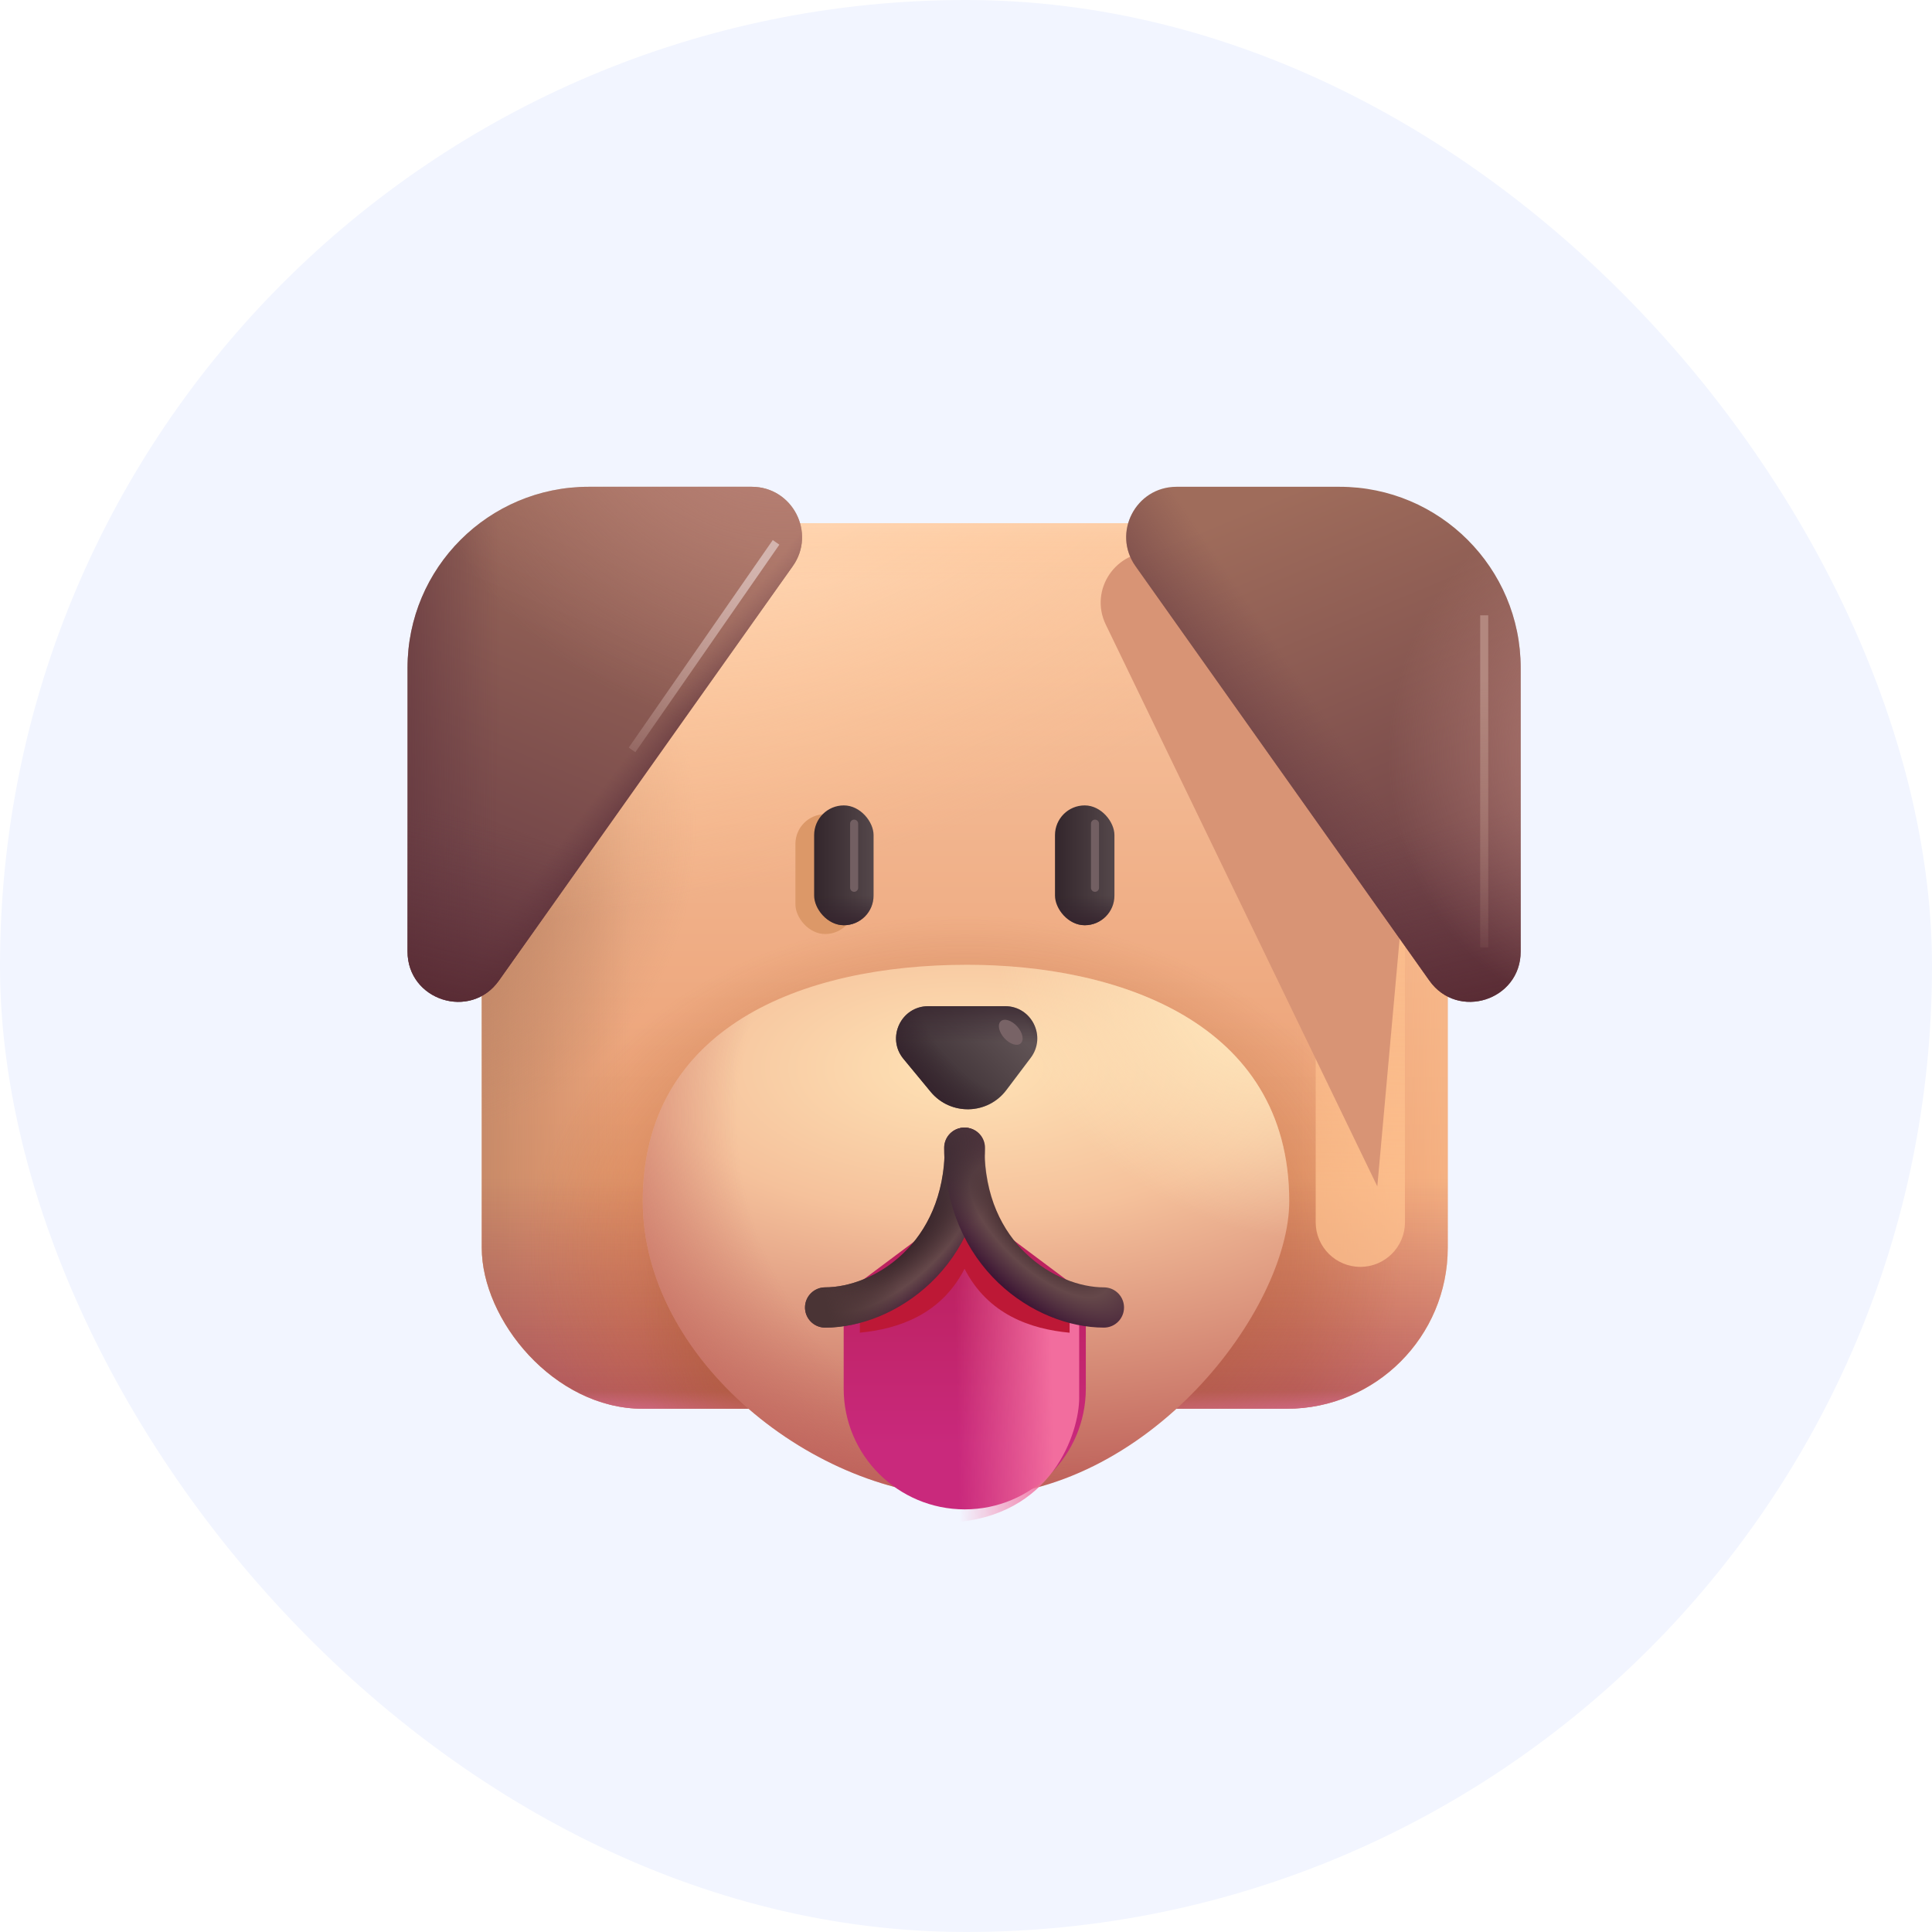<svg width="48" height="48" viewBox="0 0 48 48" fill="none" xmlns="http://www.w3.org/2000/svg">
<rect width="48" height="48" rx="24" fill="#F2F5FF"/>
<rect x="11.969" y="13" width="24" height="22" rx="4" fill="url(#paint0_linear_637_22388)"/>
<rect x="11.969" y="13" width="24" height="22" rx="4" fill="url(#paint1_linear_637_22388)"/>
<rect x="11.969" y="13" width="24" height="22" rx="4" fill="url(#paint2_linear_637_22388)"/>
<rect x="11.969" y="13" width="24" height="22" rx="4" fill="url(#paint3_linear_637_22388)"/>
<rect x="11.969" y="13" width="24" height="22" rx="4" fill="url(#paint4_linear_637_22388)"/>
<rect x="11.969" y="13" width="24" height="22" rx="4" fill="url(#paint5_radial_637_22388)"/>
<rect x="11.969" y="13" width="24" height="22" rx="4" fill="url(#paint6_radial_637_22388)"/>
<rect x="11.969" y="13" width="24" height="22" rx="4" fill="url(#paint7_radial_637_22388)"/>
<rect x="11.969" y="13" width="24" height="22" rx="4" fill="url(#paint8_radial_637_22388)"/>
<rect x="11.969" y="13" width="24" height="22" rx="4" fill="url(#paint9_linear_637_22388)"/>
<g filter="url(#filter0_f_637_22388)">
<path d="M32.688 18.319H34.906V30.366C34.906 30.978 34.41 31.475 33.797 31.475C33.184 31.475 32.688 30.978 32.688 30.366V18.319Z" fill="url(#paint10_linear_637_22388)" fill-opacity="0.75"/>
</g>
<g filter="url(#filter1_f_637_22388)">
<path d="M34.219 29.475L27.472 15.516C27.054 14.65 27.729 13.655 28.688 13.725L31.026 13.894C33.535 14.076 35.408 16.28 35.182 18.787L34.219 29.475Z" fill="#D89475"/>
</g>
<path d="M32.031 29.844C32.031 25.369 27.719 23.969 24.031 23.969C19.906 23.969 15.969 25.531 15.969 29.844C15.969 33.794 20.281 37.188 24.031 37.188C28.531 37.188 32.031 32.531 32.031 29.844Z" fill="url(#paint11_radial_637_22388)"/>
<path d="M32.031 29.844C32.031 25.369 27.719 23.969 24.031 23.969C19.906 23.969 15.969 25.531 15.969 29.844C15.969 33.794 20.281 37.188 24.031 37.188C28.531 37.188 32.031 32.531 32.031 29.844Z" fill="url(#paint12_radial_637_22388)"/>
<path d="M32.031 29.844C32.031 25.369 27.719 23.969 24.031 23.969C19.906 23.969 15.969 25.531 15.969 29.844C15.969 33.794 20.281 37.188 24.031 37.188C28.531 37.188 32.031 32.531 32.031 29.844Z" fill="url(#paint13_radial_637_22388)"/>
<g filter="url(#filter2_i_637_22388)">
<path d="M20.961 32.656L23.969 30.406L26.977 32.656V35C26.977 36.657 25.626 38 23.969 38C22.312 38 20.961 36.657 20.961 35V32.656Z" fill="url(#paint14_linear_637_22388)"/>
</g>
<g filter="url(#filter3_f_637_22388)">
<path d="M23.594 30.406V37.828C26.161 37.703 26.812 35.562 26.812 34.734V32.469C24.922 32.094 23.879 30.938 23.594 30.406Z" fill="url(#paint15_linear_637_22388)"/>
</g>
<g filter="url(#filter4_f_637_22388)">
<path d="M24.623 30.896L23.969 30.406L23.3 30.906C22.906 31.889 22.084 32.073 21.363 32.221V33.11C22.323 33.018 23.384 32.658 23.964 31.522C24.546 32.662 25.612 33.021 26.574 33.111V32.223C25.849 32.078 25.017 31.89 24.623 30.896Z" fill="#BD1836"/>
</g>
<path d="M20.5 32.484C21.953 32.484 23.969 31.203 23.969 28.516" stroke="url(#paint16_radial_637_22388)" stroke-linecap="round"/>
<path d="M20.5 32.484C21.953 32.484 23.969 31.203 23.969 28.516" stroke="url(#paint17_linear_637_22388)" stroke-linecap="round"/>
<path d="M27.426 32.484C25.973 32.484 23.957 31.203 23.957 28.516" stroke="url(#paint18_radial_637_22388)" stroke-linecap="round"/>
<path d="M27.426 32.484C25.973 32.484 23.957 31.203 23.957 28.516" stroke="url(#paint19_linear_637_22388)" stroke-linecap="round"/>
<path d="M24.474 28.516C24.474 28.239 24.251 28.016 23.974 28.016L23.969 28.016L23.963 28.016C23.687 28.016 23.463 28.239 23.463 28.516C23.463 28.598 23.465 28.679 23.468 28.759C23.352 30.98 21.662 31.984 20.506 31.984C20.23 31.984 20.006 32.208 20.006 32.484C20.006 32.761 20.23 32.984 20.506 32.984C21.717 32.984 23.205 32.239 23.969 30.742C24.733 32.239 26.221 32.984 27.432 32.984C27.708 32.984 27.932 32.761 27.932 32.484C27.932 32.208 27.708 31.984 27.432 31.984C26.276 31.984 24.585 30.98 24.469 28.759C24.473 28.679 24.474 28.598 24.474 28.516Z" fill="url(#paint20_radial_637_22388)"/>
<path d="M12.395 24.362L19.695 14.067C20.282 13.239 19.69 12.094 18.675 12.094H14.625C12.14 12.094 10.125 14.108 10.125 16.594V23.639C10.125 24.857 11.69 25.355 12.395 24.362Z" fill="url(#paint21_linear_637_22388)"/>
<path d="M12.395 24.362L19.695 14.067C20.282 13.239 19.69 12.094 18.675 12.094H14.625C12.14 12.094 10.125 14.108 10.125 16.594V23.639C10.125 24.857 11.69 25.355 12.395 24.362Z" fill="url(#paint22_linear_637_22388)"/>
<path d="M12.395 24.362L19.695 14.067C20.282 13.239 19.69 12.094 18.675 12.094H14.625C12.14 12.094 10.125 14.108 10.125 16.594V23.639C10.125 24.857 11.69 25.355 12.395 24.362Z" fill="url(#paint23_linear_637_22388)"/>
<path d="M12.395 24.362L19.695 14.067C20.282 13.239 19.69 12.094 18.675 12.094H14.625C12.14 12.094 10.125 14.108 10.125 16.594V23.639C10.125 24.857 11.69 25.355 12.395 24.362Z" fill="url(#paint24_linear_637_22388)"/>
<path d="M12.395 24.362L19.695 14.067C20.282 13.239 19.69 12.094 18.675 12.094H14.625C12.14 12.094 10.125 14.108 10.125 16.594V23.639C10.125 24.857 11.69 25.355 12.395 24.362Z" fill="url(#paint25_radial_637_22388)"/>
<path d="M35.512 24.362L28.212 14.067C27.625 13.239 28.216 12.094 29.231 12.094H33.281C35.767 12.094 37.781 14.108 37.781 16.594V23.639C37.781 24.857 36.216 25.355 35.512 24.362Z" fill="url(#paint26_linear_637_22388)"/>
<path d="M35.512 24.362L28.212 14.067C27.625 13.239 28.216 12.094 29.231 12.094H33.281C35.767 12.094 37.781 14.108 37.781 16.594V23.639C37.781 24.857 36.216 25.355 35.512 24.362Z" fill="url(#paint27_linear_637_22388)"/>
<path d="M35.512 24.362L28.212 14.067C27.625 13.239 28.216 12.094 29.231 12.094H33.281C35.767 12.094 37.781 14.108 37.781 16.594V23.639C37.781 24.857 36.216 25.355 35.512 24.362Z" fill="url(#paint28_linear_637_22388)"/>
<path d="M35.512 24.362L28.212 14.067C27.625 13.239 28.216 12.094 29.231 12.094H33.281C35.767 12.094 37.781 14.108 37.781 16.594V23.639C37.781 24.857 36.216 25.355 35.512 24.362Z" fill="url(#paint29_radial_637_22388)"/>
<g filter="url(#filter5_f_637_22388)">
<rect x="19.762" y="20.229" width="1.477" height="2.977" rx="0.738" fill="#DC9868"/>
</g>
<rect x="20.227" y="20.01" width="1.477" height="2.977" rx="0.738" fill="url(#paint30_linear_637_22388)"/>
<rect x="20.227" y="20.01" width="1.477" height="2.977" rx="0.738" fill="url(#paint31_linear_637_22388)"/>
<g filter="url(#filter6_f_637_22388)">
<path d="M21.221 20.463V22.057" stroke="#725F62" stroke-width="0.2" stroke-linecap="round"/>
</g>
<rect x="26.211" y="20.01" width="1.477" height="2.977" rx="0.738" fill="url(#paint32_linear_637_22388)"/>
<rect x="26.211" y="20.01" width="1.477" height="2.977" rx="0.738" fill="url(#paint33_linear_637_22388)"/>
<g filter="url(#filter7_f_637_22388)">
<path d="M27.205 20.463V22.057" stroke="#725F62" stroke-width="0.2" stroke-linecap="round"/>
</g>
<path d="M24.97 24.998H23.063C22.386 24.998 22.015 25.787 22.447 26.308L23.121 27.124C23.615 27.722 24.538 27.701 25.004 27.082L25.609 26.28C26.006 25.753 25.63 24.998 24.97 24.998Z" fill="url(#paint34_linear_637_22388)"/>
<path d="M24.97 24.998H23.063C22.386 24.998 22.015 25.787 22.447 26.308L23.121 27.124C23.615 27.722 24.538 27.701 25.004 27.082L25.609 26.28C26.006 25.753 25.63 24.998 24.97 24.998Z" fill="url(#paint35_radial_637_22388)"/>
<path d="M24.97 24.998H23.063C22.386 24.998 22.015 25.787 22.447 26.308L23.121 27.124C23.615 27.722 24.538 27.701 25.004 27.082L25.609 26.28C26.006 25.753 25.63 24.998 24.97 24.998Z" fill="url(#paint36_linear_637_22388)"/>
<g filter="url(#filter8_f_637_22388)">
<ellipse cx="25.112" cy="25.647" rx="0.216" ry="0.37" transform="rotate(-41.998 25.112 25.647)" fill="#786366"/>
</g>
<g filter="url(#filter9_f_637_22388)">
<path d="M36.875 15.287V23.538" stroke="url(#paint37_linear_637_22388)" stroke-width="0.2"/>
</g>
<g filter="url(#filter10_f_637_22388)">
<path d="M19.281 13.475L15.703 18.631" stroke="url(#paint38_linear_637_22388)" stroke-width="0.2"/>
</g>
<defs>
<filter id="filter0_f_637_22388" x="30.188" y="15.819" width="7.219" height="18.156" filterUnits="userSpaceOnUse" color-interpolation-filters="sRGB">
<feFlood flood-opacity="0" result="BackgroundImageFix"/>
<feBlend mode="normal" in="SourceGraphic" in2="BackgroundImageFix" result="shape"/>
<feGaussianBlur stdDeviation="1.25" result="effect1_foregroundBlur_637_22388"/>
</filter>
<filter id="filter1_f_637_22388" x="25.346" y="11.721" width="11.855" height="19.753" filterUnits="userSpaceOnUse" color-interpolation-filters="sRGB">
<feFlood flood-opacity="0" result="BackgroundImageFix"/>
<feBlend mode="normal" in="SourceGraphic" in2="BackgroundImageFix" result="shape"/>
<feGaussianBlur stdDeviation="1" result="effect1_foregroundBlur_637_22388"/>
</filter>
<filter id="filter2_i_637_22388" x="20.961" y="29.906" width="6.016" height="8.094" filterUnits="userSpaceOnUse" color-interpolation-filters="sRGB">
<feFlood flood-opacity="0" result="BackgroundImageFix"/>
<feBlend mode="normal" in="SourceGraphic" in2="BackgroundImageFix" result="shape"/>
<feColorMatrix in="SourceAlpha" type="matrix" values="0 0 0 0 0 0 0 0 0 0 0 0 0 0 0 0 0 0 127 0" result="hardAlpha"/>
<feOffset dy="-0.5"/>
<feGaussianBlur stdDeviation="0.25"/>
<feComposite in2="hardAlpha" operator="arithmetic" k2="-1" k3="1"/>
<feColorMatrix type="matrix" values="0 0 0 0 0.842 0 0 0 0 0.165 0 0 0 0 0.553 0 0 0 1 0"/>
<feBlend mode="normal" in2="shape" result="effect1_innerShadow_637_22388"/>
</filter>
<filter id="filter3_f_637_22388" x="23.194" y="30.006" width="4.019" height="8.222" filterUnits="userSpaceOnUse" color-interpolation-filters="sRGB">
<feFlood flood-opacity="0" result="BackgroundImageFix"/>
<feBlend mode="normal" in="SourceGraphic" in2="BackgroundImageFix" result="shape"/>
<feGaussianBlur stdDeviation="0.2" result="effect1_foregroundBlur_637_22388"/>
</filter>
<filter id="filter4_f_637_22388" x="20.863" y="29.906" width="6.211" height="3.705" filterUnits="userSpaceOnUse" color-interpolation-filters="sRGB">
<feFlood flood-opacity="0" result="BackgroundImageFix"/>
<feBlend mode="normal" in="SourceGraphic" in2="BackgroundImageFix" result="shape"/>
<feGaussianBlur stdDeviation="0.25" result="effect1_foregroundBlur_637_22388"/>
</filter>
<filter id="filter5_f_637_22388" x="18.962" y="19.428" width="3.077" height="4.577" filterUnits="userSpaceOnUse" color-interpolation-filters="sRGB">
<feFlood flood-opacity="0" result="BackgroundImageFix"/>
<feBlend mode="normal" in="SourceGraphic" in2="BackgroundImageFix" result="shape"/>
<feGaussianBlur stdDeviation="0.4" result="effect1_foregroundBlur_637_22388"/>
</filter>
<filter id="filter6_f_637_22388" x="20.821" y="20.063" width="0.8" height="2.393" filterUnits="userSpaceOnUse" color-interpolation-filters="sRGB">
<feFlood flood-opacity="0" result="BackgroundImageFix"/>
<feBlend mode="normal" in="SourceGraphic" in2="BackgroundImageFix" result="shape"/>
<feGaussianBlur stdDeviation="0.15" result="effect1_foregroundBlur_637_22388"/>
</filter>
<filter id="filter7_f_637_22388" x="26.805" y="20.063" width="0.8" height="2.393" filterUnits="userSpaceOnUse" color-interpolation-filters="sRGB">
<feFlood flood-opacity="0" result="BackgroundImageFix"/>
<feBlend mode="normal" in="SourceGraphic" in2="BackgroundImageFix" result="shape"/>
<feGaussianBlur stdDeviation="0.15" result="effect1_foregroundBlur_637_22388"/>
</filter>
<filter id="filter8_f_637_22388" x="24.317" y="24.836" width="1.591" height="1.622" filterUnits="userSpaceOnUse" color-interpolation-filters="sRGB">
<feFlood flood-opacity="0" result="BackgroundImageFix"/>
<feBlend mode="normal" in="SourceGraphic" in2="BackgroundImageFix" result="shape"/>
<feGaussianBlur stdDeviation="0.25" result="effect1_foregroundBlur_637_22388"/>
</filter>
<filter id="filter9_f_637_22388" x="36.025" y="14.537" width="1.7" height="9.75" filterUnits="userSpaceOnUse" color-interpolation-filters="sRGB">
<feFlood flood-opacity="0" result="BackgroundImageFix"/>
<feBlend mode="normal" in="SourceGraphic" in2="BackgroundImageFix" result="shape"/>
<feGaussianBlur stdDeviation="0.375" result="effect1_foregroundBlur_637_22388"/>
</filter>
<filter id="filter10_f_637_22388" x="15.121" y="12.918" width="4.742" height="6.27" filterUnits="userSpaceOnUse" color-interpolation-filters="sRGB">
<feFlood flood-opacity="0" result="BackgroundImageFix"/>
<feBlend mode="normal" in="SourceGraphic" in2="BackgroundImageFix" result="shape"/>
<feGaussianBlur stdDeviation="0.25" result="effect1_foregroundBlur_637_22388"/>
</filter>
<linearGradient id="paint0_linear_637_22388" x1="23.969" y1="14.037" x2="23.969" y2="39.443" gradientUnits="userSpaceOnUse">
<stop stop-color="#F7C5A1"/>
<stop offset="1" stop-color="#E28454"/>
</linearGradient>
<linearGradient id="paint1_linear_637_22388" x1="10.844" y1="35" x2="15.656" y2="35" gradientUnits="userSpaceOnUse">
<stop stop-color="#BD8465"/>
<stop offset="1" stop-color="#BD8465" stop-opacity="0"/>
</linearGradient>
<linearGradient id="paint2_linear_637_22388" x1="39.781" y1="35" x2="32.156" y2="35" gradientUnits="userSpaceOnUse">
<stop stop-color="#FFC390"/>
<stop offset="1" stop-color="#FFC390" stop-opacity="0"/>
</linearGradient>
<linearGradient id="paint3_linear_637_22388" x1="23.969" y1="29.287" x2="23.969" y2="39.475" gradientUnits="userSpaceOnUse">
<stop stop-color="#89254F" stop-opacity="0"/>
<stop offset="1" stop-color="#98335E"/>
</linearGradient>
<linearGradient id="paint4_linear_637_22388" x1="23.969" y1="34.537" x2="23.969" y2="35.319" gradientUnits="userSpaceOnUse">
<stop stop-color="#E273A2" stop-opacity="0"/>
<stop offset="1" stop-color="#E273A2"/>
</linearGradient>
<radialGradient id="paint5_radial_637_22388" cx="0" cy="0" r="1" gradientUnits="userSpaceOnUse" gradientTransform="translate(10.031 20.162) rotate(76.072) scale(8.049 7.193)">
<stop stop-color="#BD8465"/>
<stop offset="1" stop-color="#BD8465" stop-opacity="0"/>
</radialGradient>
<radialGradient id="paint6_radial_637_22388" cx="0" cy="0" r="1" gradientUnits="userSpaceOnUse" gradientTransform="translate(23.969 31.037) rotate(180) scale(10.812 8.287)">
<stop stop-color="#AD5C30"/>
<stop offset="1" stop-color="#AD5C30" stop-opacity="0"/>
</radialGradient>
<radialGradient id="paint7_radial_637_22388" cx="0" cy="0" r="1" gradientUnits="userSpaceOnUse" gradientTransform="translate(22.844 32.662) rotate(87.745) scale(7.944 6.946)">
<stop stop-color="#AD5C30"/>
<stop offset="1" stop-color="#AD5C30" stop-opacity="0"/>
</radialGradient>
<radialGradient id="paint8_radial_637_22388" cx="0" cy="0" r="1" gradientUnits="userSpaceOnUse" gradientTransform="translate(20.469 13) rotate(70.748) scale(8.194 18.817)">
<stop stop-color="#FFD6B3"/>
<stop offset="1" stop-color="#FFC390" stop-opacity="0"/>
</radialGradient>
<linearGradient id="paint9_linear_637_22388" x1="23.171" y1="11.733" x2="23.171" y2="14.415" gradientUnits="userSpaceOnUse">
<stop stop-color="#FFE0C6"/>
<stop offset="1" stop-color="#FFC390" stop-opacity="0"/>
</linearGradient>
<linearGradient id="paint10_linear_637_22388" x1="35.375" y1="29.723" x2="35.775" y2="12.745" gradientUnits="userSpaceOnUse">
<stop stop-color="#FFC390"/>
<stop offset="1" stop-color="#FFC390" stop-opacity="0"/>
</linearGradient>
<radialGradient id="paint11_radial_637_22388" cx="0" cy="0" r="1" gradientUnits="userSpaceOnUse" gradientTransform="translate(24 26.537) rotate(90) scale(11.625 24.031)">
<stop stop-color="#FFE3B6"/>
<stop offset="0.318" stop-color="#F5C19B"/>
<stop offset="0.896" stop-color="#BE625B"/>
</radialGradient>
<radialGradient id="paint12_radial_637_22388" cx="0" cy="0" r="1" gradientUnits="userSpaceOnUse" gradientTransform="translate(26.469 27.975) rotate(140.599) scale(13.588 13.904)">
<stop offset="0.595" stop-color="#BE625B" stop-opacity="0"/>
<stop offset="1" stop-color="#BE625B"/>
</radialGradient>
<radialGradient id="paint13_radial_637_22388" cx="0" cy="0" r="1" gradientUnits="userSpaceOnUse" gradientTransform="translate(31.094 24.975) rotate(125.776) scale(5.238 6.835)">
<stop stop-color="#FFE9BE"/>
<stop offset="1" stop-color="#FFE9BE" stop-opacity="0"/>
</radialGradient>
<linearGradient id="paint14_linear_637_22388" x1="22.219" y1="29.225" x2="22.219" y2="36.412" gradientUnits="userSpaceOnUse">
<stop stop-color="#B41D4E"/>
<stop offset="1" stop-color="#C9297C"/>
</linearGradient>
<linearGradient id="paint15_linear_637_22388" x1="28.253" y1="37.594" x2="23.594" y2="37.693" gradientUnits="userSpaceOnUse">
<stop offset="0.438" stop-color="#F26D9E"/>
<stop offset="0.948" stop-color="#EF6A9A" stop-opacity="0"/>
</linearGradient>
<radialGradient id="paint16_radial_637_22388" cx="0" cy="0" r="1" gradientUnits="userSpaceOnUse" gradientTransform="translate(22.234 30.756) rotate(48.013) scale(1.682 3.82)">
<stop stop-color="#261317"/>
<stop offset="0.653" stop-color="#65484A"/>
<stop offset="1" stop-color="#3C1534"/>
</radialGradient>
<linearGradient id="paint17_linear_637_22388" x1="20.5" y1="32.256" x2="22.345" y2="31.838" gradientUnits="userSpaceOnUse">
<stop stop-color="#4A3435"/>
<stop offset="1" stop-color="#473132" stop-opacity="0"/>
</linearGradient>
<radialGradient id="paint18_radial_637_22388" cx="0" cy="0" r="1" gradientUnits="userSpaceOnUse" gradientTransform="translate(25.836 30.592) rotate(132.556) scale(1.814 4.348)">
<stop stop-color="#261317"/>
<stop offset="0.508" stop-color="#65484A"/>
<stop offset="0.902" stop-color="#3C1534"/>
</radialGradient>
<linearGradient id="paint19_linear_637_22388" x1="24.156" y1="27.522" x2="24.596" y2="29.124" gradientUnits="userSpaceOnUse">
<stop stop-color="#65484A"/>
<stop offset="1" stop-color="#65484A" stop-opacity="0"/>
</linearGradient>
<radialGradient id="paint20_radial_637_22388" cx="0" cy="0" r="1" gradientUnits="userSpaceOnUse" gradientTransform="translate(22.75 29.178) rotate(133.995) scale(3.779 1.899)">
<stop stop-color="#392930"/>
<stop offset="1" stop-color="#392930" stop-opacity="0"/>
</radialGradient>
<linearGradient id="paint21_linear_637_22388" x1="15.609" y1="12.094" x2="10.812" y2="23.6" gradientUnits="userSpaceOnUse">
<stop stop-color="#9F6C5B"/>
<stop offset="1" stop-color="#683C44"/>
</linearGradient>
<linearGradient id="paint22_linear_637_22388" x1="8.719" y1="19.35" x2="12.406" y2="19.35" gradientUnits="userSpaceOnUse">
<stop stop-color="#5F333B"/>
<stop offset="1" stop-color="#683C44" stop-opacity="0"/>
</linearGradient>
<linearGradient id="paint23_linear_637_22388" x1="15.969" y1="20.537" x2="14.875" y2="19.694" gradientUnits="userSpaceOnUse">
<stop offset="0.208" stop-color="#5F333B"/>
<stop offset="1" stop-color="#683C44" stop-opacity="0"/>
</linearGradient>
<linearGradient id="paint24_linear_637_22388" x1="11.75" y1="26.35" x2="13.062" y2="20.662" gradientUnits="userSpaceOnUse">
<stop stop-color="#50212A"/>
<stop offset="1" stop-color="#683C44" stop-opacity="0"/>
</linearGradient>
<radialGradient id="paint25_radial_637_22388" cx="0" cy="0" r="1" gradientUnits="userSpaceOnUse" gradientTransform="translate(19.219 8.975) rotate(125.218) scale(9.104 9.646)">
<stop stop-color="#BF867C"/>
<stop offset="1" stop-color="#BF867C" stop-opacity="0"/>
</radialGradient>
<linearGradient id="paint26_linear_637_22388" x1="32.297" y1="12.094" x2="37.094" y2="23.6" gradientUnits="userSpaceOnUse">
<stop stop-color="#9F6C5B"/>
<stop offset="1" stop-color="#683C44"/>
</linearGradient>
<linearGradient id="paint27_linear_637_22388" x1="30.719" y1="21.537" x2="33.969" y2="19.35" gradientUnits="userSpaceOnUse">
<stop stop-color="#5F333B"/>
<stop offset="1" stop-color="#683C44" stop-opacity="0"/>
</linearGradient>
<linearGradient id="paint28_linear_637_22388" x1="36.156" y1="26.35" x2="34.844" y2="20.662" gradientUnits="userSpaceOnUse">
<stop stop-color="#50212A"/>
<stop offset="1" stop-color="#683C44" stop-opacity="0"/>
</linearGradient>
<radialGradient id="paint29_radial_637_22388" cx="0" cy="0" r="1" gradientUnits="userSpaceOnUse" gradientTransform="translate(40.969 18.662) rotate(-173.904) scale(6.474 6.86)">
<stop stop-color="#BF867C"/>
<stop offset="1" stop-color="#BF867C" stop-opacity="0"/>
</radialGradient>
<linearGradient id="paint30_linear_637_22388" x1="22.202" y1="21.498" x2="19.995" y2="21.498" gradientUnits="userSpaceOnUse">
<stop offset="0.006" stop-color="#5F5254"/>
<stop offset="1" stop-color="#2E2127"/>
</linearGradient>
<linearGradient id="paint31_linear_637_22388" x1="19.995" y1="23.092" x2="19.995" y2="22.254" gradientUnits="userSpaceOnUse">
<stop offset="0.006" stop-color="#34222C"/>
<stop offset="1" stop-color="#34222C" stop-opacity="0"/>
</linearGradient>
<linearGradient id="paint32_linear_637_22388" x1="28.186" y1="21.498" x2="25.98" y2="21.498" gradientUnits="userSpaceOnUse">
<stop offset="0.006" stop-color="#5F5254"/>
<stop offset="1" stop-color="#2E2127"/>
</linearGradient>
<linearGradient id="paint33_linear_637_22388" x1="25.98" y1="23.092" x2="25.98" y2="22.254" gradientUnits="userSpaceOnUse">
<stop offset="0.006" stop-color="#34222C"/>
<stop offset="1" stop-color="#34222C" stop-opacity="0"/>
</linearGradient>
<linearGradient id="paint34_linear_637_22388" x1="25.406" y1="24.725" x2="22.469" y2="27.663" gradientUnits="userSpaceOnUse">
<stop offset="0.191" stop-color="#5F5254"/>
<stop offset="1" stop-color="#2E2127"/>
</linearGradient>
<radialGradient id="paint35_radial_637_22388" cx="0" cy="0" r="1" gradientUnits="userSpaceOnUse" gradientTransform="translate(24.344 25.631) rotate(135.864) scale(2.199 4.047)">
<stop offset="0.463" stop-color="#34222C" stop-opacity="0"/>
<stop offset="0.956" stop-color="#34222C"/>
</radialGradient>
<linearGradient id="paint36_linear_637_22388" x1="24.375" y1="26.147" x2="24.375" y2="24.428" gradientUnits="userSpaceOnUse">
<stop offset="0.147" stop-color="#34222C" stop-opacity="0"/>
<stop offset="0.873" stop-color="#34222C"/>
</linearGradient>
<linearGradient id="paint37_linear_637_22388" x1="38.75" y1="16.881" x2="38.75" y2="24.381" gradientUnits="userSpaceOnUse">
<stop stop-color="#B3887F"/>
<stop offset="1" stop-color="#B3887F" stop-opacity="0"/>
</linearGradient>
<linearGradient id="paint38_linear_637_22388" x1="19.266" y1="14.459" x2="15.391" y2="20.209" gradientUnits="userSpaceOnUse">
<stop stop-color="#D3B4AE"/>
<stop offset="1" stop-color="#D3B4AE" stop-opacity="0"/>
</linearGradient>
</defs>
</svg>
